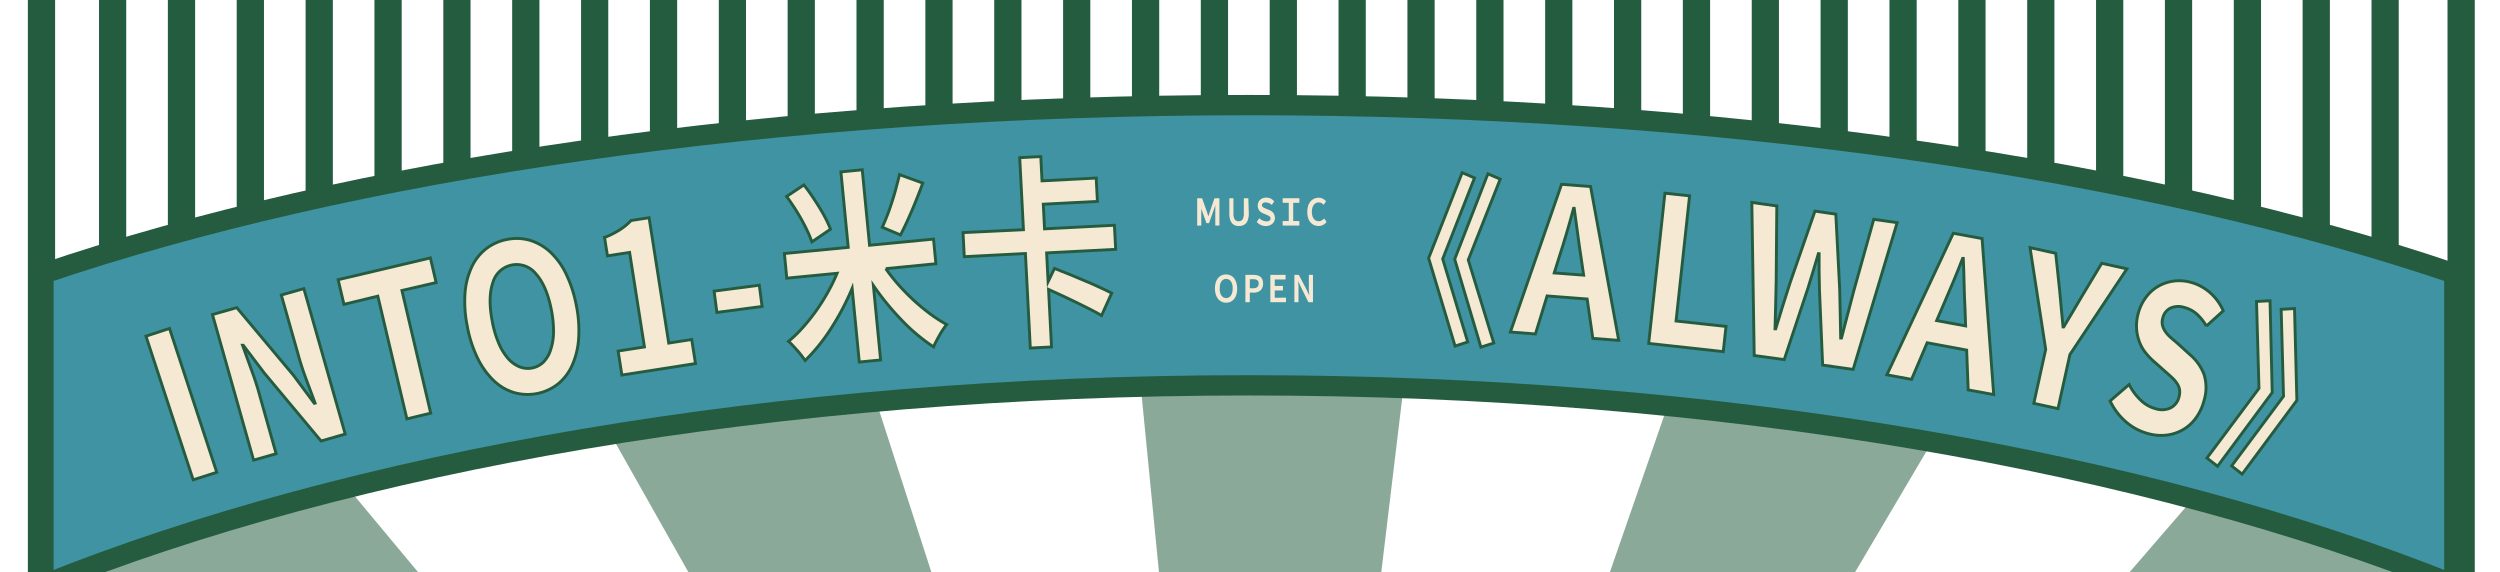 <svg id="圖層_1" data-name="圖層 1" xmlns="http://www.w3.org/2000/svg" xmlns:xlink="http://www.w3.org/1999/xlink" viewBox="0 0 608.24 139.25"><defs><style>.cls-1{fill:none;}.cls-2{fill:#245c3f;}.cls-3{clip-path:url(#clip-path);}.cls-4,.cls-7{fill:#f5e9d4;}.cls-5{opacity:0.53;}.cls-6{fill:#3f93a2;stroke-width:4.94px;}.cls-6,.cls-7{stroke:#255c3f;stroke-miterlimit:10;}.cls-7{stroke-width:0.71px;}</style><clipPath id="clip-path"><rect class="cls-1" x="10.17" width="589.02" height="144.87"/></clipPath></defs><rect class="cls-2" x="6.78" width="6.63" height="1523.02"/><rect class="cls-2" x="595.47" width="6.63" height="1523.02"/><g class="cls-3"><path class="cls-4" d="M98.37,53.2l12.92,4.39a46.36,46.36,0,0,0,8.45-4.53l4,4a46.76,46.76,0,0,1-4.84,3.13l5.69,1.91L122,67l-10.62-3.46c-1.17.42-2.39.8-3.66,1.17l2.89,1-.85,1.44H126.3v6H106.14L103.88,77h4.25V74.2h7.5V77h8.63V92.68H115.9l1.49-2.24V83.2h-1.76V95h-7.5V83.2h-1.72v9.48h-7V84.46l-3.66,6.12-5.11-5,7.68-12.37H92.13v-6h9.94l.86-1.35c-2,.42-4.11.7-6.24.93L94,61.88c2.85-.42,5.51-.84,8-1.4l-6.51-2.15Z"/><path class="cls-4" d="M137.77,60.67h4.75v-7.1h6.87v7.1h4.25v6.58h-4.16l5,9.47-2.93,7-2.17-5.18V95h-6.87V81l-2.44,7.19-4.79-4.39,7.23-16.51h-4.75Zm17.58,0h4.34v-7.1h6.92v7.1h4.7v6.58h-4.57l7.37,16.51-5,4.39-2.48-7.51V95h-6.92V80.73l-2.44,7.42-5-4,7.33-16.93h-4.21Z"/><path class="cls-4" d="M194.26,54.51h11.39V95.06h-5.6l1.08-1.82V82.18H200l-.41,12.88h-5.06l0-2.8-4.25,3.31-2.71-3.73q-1.22,1.89-2.71,3.78l-4.43-2.85A35.92,35.92,0,0,0,184.14,87l-3.39-4.71,1.49-16.89H181V58.75h1.86l.4-4.8,6,.37-.5,4.43h5.15c0,10.41-.09,18.9-3.11,26.83l3.84,5.84.18-9.24h-.91V76.44h1l.09-4.43h-.68V66.27h.81l.1-5.46h-.91ZM188,65.38l-1.49,13.76.41.66a61.34,61.34,0,0,0,1.85-14.42Zm12.16,11.06h1V72h-.86Zm.49-15.63-.18,5.46h.68V60.81Zm10.76,34.25V92h1.54c4.11,0,5.37-5,5.37-9.1,0-4.43-1.89-8.91-3-11.57l3.34-16.76h-12V95.06Zm0-27.21V60.9h1.27Zm0,17.41V74.06c1,2.38,2.08,5.55,2.08,7.6,0,.56,0,3.6-2,3.6Z"/><path class="cls-4" d="M238.5,60.67h7.78v-7.1h7.27v7.1h9.31v6.48h-8.72A85.41,85.41,0,0,0,257,77.09l3.75-2.75,3.16,5.46-4.52,3.5a69.61,69.61,0,0,0,4.3,8.77l-6.29,3.36a93.92,93.92,0,0,1-5-11.53v7.75l-12.25,3.5V83l-1.31,1.59-1.63-3.32V95h-6.87V76.39l-1.22,2.38-4.25-5L235.38,53l5.83,2.06-4,7.88V76.62l8.05-9.47H238.5Zm10.31,11.71-1.95,2.38V85.35l5.34-2A94.8,94.8,0,0,1,248.81,72.38Z"/><path class="cls-4" d="M272.12,75c0-2.94,1.22-4.2,4.16-4.2s4.16,1.26,4.16,4.2-1.31,4.2-4.16,4.2S272.12,77.93,272.12,75Z"/><path class="cls-4" d="M291.28,56.93h12.39V53.57h8v3.36h12.43v5.28H291.28ZM299,95V81.15h17.31V92.91L314.79,95h8.72V75.51H291.87V95Zm-3.3-21h23.87V63.7H295.71Zm4.57,18.57h14.78V82.6H300.28ZM303,69.63V68h9.13v1.59ZM306,88.38V86.75h3.39v1.63Z"/><g class="cls-5"><path class="cls-2" d="M306.23,740.08c-4.72,0-9.52,0-14.25-.12l14.08-354.15h0v-.05h0l0-.31-.07.09v-.09l.08-.08h0l.14-.14-.07-.07-.06,0v-.05h0l0,0h0v0h0l0,0,.06,0V385l-.06,0h.06v0l-.07,0,0,0h0v0h0v0h.2l0,.05h0l0,0,.14.07h-.07l-.09,0,0,.06h0l0,0h.1l0,0h-.05l0,0h0l.08.11,0-.13h-.08l0,0,.06,0h0l0,0h0l0-.07h0v0l.06,0-.06,0h.06v0l0,0h.07l.07.09h-.05v0l.15.05.06.07-.2-.1v.06L653.74,656.67a594.24,594.24,0,0,1-63.3,30.21L306.74,385.8l0-.06v0l-.07-.07h0l-.23-.41,0,.19h0l0,.28.18,0,.16.23,63,351.68C348.78,739.25,327.41,740.08,306.23,740.08Zm-.13-354.66.09.31.13-.38-.09-.1Zm.38-.22,0,0,0,0Zm0,0h0Zm0,0Zm-.39-.12Zm0,0h0l0,0h0Zm0,0Zm.35,0Zm-.34-.1,0,0,0,0Zm-91.87,350c-25.76-2.92-51.4-7.12-76.23-12.47L305.54,386.15,65.27,702.76a644.38,644.38,0,0,1-67.4-26.34L305.69,385.74l-.06.23.14-.27.1,0-.26.34Zm232.58-7L306.89,386.15,521,710.8A746.36,746.36,0,0,1,446.81,727.87ZM-62.85,644.06a477.61,477.61,0,0,1-53-37.76l421-220.93.06.08.21-.07.17-.19-.15,0,.22-.11h0l.09-.07-.24.06h0l.29-.07.05-.06.08,0h0l.06,0v0h0l-.08.13h-.06l-.08,0h0l-.21.18.31-.12v0h0l0,.08-.26.12Zm772.53-23.23L307.24,385.45a.83.83,0,0,0,.12-.17l-.5,0-.17-.12h0l.66.13v0l-.51-.12h.21l.4.17.23.05-.16,0L757.26,580A424.19,424.19,0,0,1,709.68,620.83Zm-869.71-57a329.08,329.08,0,0,1-34.51-46.35L304.34,385.39l-522.82,82.85a246.84,246.84,0,0,1-12.76-50.89l536.3-32.14,0,.06-.4.06ZM795.49,535,308.11,385.39,823.43,486.58A294.08,294.08,0,0,1,795.49,535Zm44.85-98.84L307.93,385.33l-.79-.24.41,0,0-.12H845.93A238.58,238.58,0,0,1,840.34,436.12ZM307.18,385.54h0Zm-1.2-.3v0l0,0Zm0,0,0-.05v0Zm0-.1h0V385h0l0,.11.05,0Zm.3,0h0l.06,0h0Zm-.93,0-.43,0s0,0,0-.1h.79Zm1,0Zm0,0,0,0h.05Zm.19,0,0,0h-.08l-.05-.05h0v0h0v0l-.05,0,0,0,.09,0h0l-.1,0,0,0v0h0v0h-.12l-.11,0h0l.11-.05h0l0,0v0h0v-.1l0,.05.06-.06-.09-.21v-.2h0l0,.13,0-.09-.18,0L271.32,30.54c11.56-.49,23.31-.73,34.91-.73,14.25,0,28.67.37,42.85,1.11L306.63,384l.27-.32,119.64-345a759.89,759.89,0,0,1,75.21,15.18L306.91,383.68,572.67,76.06a616.72,616.72,0,0,1,65.07,28.63L306.66,384.39l.24-.7-.3.5-.1.33,0,.11-.1,0,.11,0h0v.08l0-.08h.12l-.15.11v0l.07,0,0,0h0l0,0h0v0h0l0,.05,0,0,.08,0h0l-.07,0,.05,0,0,0v0l.11,0h.47l-.31.05.08,0-.1,0-.24,0h-.06Zm0-.05,0,0h0l0,0Zm0,0h0Zm0,0,.06,0h-.05Zm0,0h0l0,0h0Zm0,0h0Zm0,0,0,0h0Zm0-.09h0Zm.08,0h0Zm0,0h0Zm-.19-.06h0Zm.13-.59,0,.08.05-.07Zm-.12.84,0,0Zm-.15,0h0l0,0Zm0,0h0Zm-.08,0h0Zm-.17,0h0l-.05,0h-.1l-.13-.06.14,0h-.19l-.24-.12.38.05-.05-.05-.46-.14a.1.1,0,0,0,0,.05L-128.35,174.33A455.42,455.42,0,0,1-77.6,135.28l383,249.11-.11-.07.07,0,0,0,.06.05.4.18,0,.09-.36-.21.38.27h-.05l.07.06H306v0h0l0,.07h0l-.07,0v0h0Zm0-.05h0Zm.05-.05h0l0,0h0Zm0,0,0,0Zm-1,.09.3,0,.13,0Zm1.74,0,0,0h0Zm0,0,0,0h-.08l.11,0,.15-.15.44-.05a.84.84,0,0,0-.14-.19L695.74,139.12a445.77,445.77,0,0,1,49.86,39.56L307.48,384.54l.68-.08,478.2-161.8a308.35,308.35,0,0,1,30.73,47.58L308.52,384.41,837,320.28a240.7,240.7,0,0,1,8.58,51.13L307.16,384.8l.67-.23-.89.22h-.09Zm-1.65-.08-537.76-18.56A242.39,242.39,0,0,1-223,315.09L304.31,384.5-201.95,265.2a313.14,313.14,0,0,1,31.82-47.26L304.6,384.53l.5.07a.43.43,0,0,1,0,.07l-.2,0,.19.06S305,384.72,305,384.73Zm.92,0h0Zm0,0h0Zm.75-.13.13-.07,0,0Zm-.64-.09-.14-.27.16.19Zm1.12-.16Zm-1.48-.12L-18.81,101.43a624,624,0,0,1,65.72-28L305.6,383.88l.1.32Zm-.17-.66L118.24,52a762,762,0,0,1,75.52-14.43Z"/></g><polyline class="cls-2" points="30.71 0 30.71 69.63 24.09 69.63 24.09 0"/><polyline class="cls-2" points="47.47 0 47.47 69.63 40.84 69.63 40.84 0"/><polyline class="cls-2" points="64.22 0 64.22 69.63 57.59 69.63 57.59 0"/><polyline class="cls-2" points="80.98 0 80.98 69.63 74.35 69.63 74.35 0"/><polyline class="cls-2" points="97.73 0 97.73 69.63 91.1 69.63 91.1 0"/><polyline class="cls-2" points="114.48 0 114.48 69.63 107.86 69.63 107.86 0"/><polyline class="cls-2" points="131.24 0 131.24 69.63 124.61 69.63 124.61 0"/><polyline class="cls-2" points="147.99 0 147.99 69.63 141.37 69.63 141.37 0"/><polyline class="cls-2" points="164.75 0 164.75 69.63 158.12 69.63 158.12 0"/><polyline class="cls-2" points="181.5 0 181.5 69.63 174.88 69.63 174.88 0"/><polyline class="cls-2" points="198.25 0 198.25 69.63 191.63 69.63 191.63 0"/><polyline class="cls-2" points="215.01 0 215.01 69.63 208.38 69.63 208.38 0"/><polyline class="cls-2" points="231.76 0 231.76 69.63 225.14 69.63 225.14 0"/><polyline class="cls-2" points="248.52 0 248.52 69.63 241.89 69.63 241.89 0"/><polyline class="cls-2" points="265.27 0 265.27 69.63 258.65 69.63 258.65 0"/><polyline class="cls-2" points="282.03 0 282.03 69.63 275.4 69.63 275.4 0"/><polyline class="cls-2" points="298.78 0 298.78 69.63 292.15 69.63 292.15 0"/><polyline class="cls-2" points="315.54 0 315.54 69.63 308.91 69.63 308.91 0"/><polyline class="cls-2" points="332.29 0 332.29 69.63 325.66 69.63 325.66 0"/><polyline class="cls-2" points="349.04 0 349.04 69.63 342.42 69.63 342.42 0"/><polyline class="cls-2" points="365.8 0 365.8 69.63 359.17 69.63 359.17 0"/><polyline class="cls-2" points="382.55 0 382.55 69.63 375.93 69.63 375.93 0"/><polyline class="cls-2" points="399.31 0 399.31 69.63 392.68 69.63 392.68 0"/><polyline class="cls-2" points="416.06 0 416.06 69.63 409.43 69.63 409.43 0"/><polyline class="cls-2" points="432.81 0 432.81 69.63 426.19 69.63 426.19 0"/><polyline class="cls-2" points="449.57 0 449.57 69.63 442.94 69.63 442.94 0"/><polyline class="cls-2" points="466.32 0 466.32 69.63 459.7 69.63 459.7 0"/><polyline class="cls-2" points="483.08 0 483.08 69.63 476.45 69.63 476.45 0"/><polyline class="cls-2" points="499.83 0 499.83 69.63 493.21 69.63 493.21 0"/><polyline class="cls-2" points="516.59 0 516.59 69.63 509.96 69.63 509.96 0"/><polyline class="cls-2" points="533.34 0 533.34 69.63 526.71 69.63 526.71 0"/><polyline class="cls-2" points="550.1 0 550.1 69.63 543.47 69.63 543.47 0"/><polyline class="cls-2" points="566.85 0 566.85 69.63 560.22 69.63 560.22 0"/><polyline class="cls-2" points="583.6 0 583.6 69.63 576.98 69.63 576.98 0"/><path class="cls-6" d="M597.12,66.56V142.3c-74.51-30-178.38-48.55-293.27-48.55S85.07,112.34,10.57,142.3V66.57c74.5-25.3,178.38-41,293.28-41S522.61,41.27,597.12,66.56Z"/><path class="cls-7" d="M41.24,79.91l11.5,35L47,116.74,35.51,81.79Z"/><path class="cls-7" d="M59,84q1,2.82,2.18,6c.78,2.08,1.46,4.15,2,6.19l4,14.2-5.48,1.56L51.69,76.53l5.91-1.68L71.39,91.3l5.07,6.82.2-.05-2.22-5.94q-1.2-3.22-2-6.24l-4-14.11,5.48-1.56,10.07,35.39-5.88,1.68L64.28,90.73,59.18,84Z"/><path class="cls-7" d="M97.79,70.67l7,29.85L99,101.91,91.92,72.05l-8.24,2-1.41-6,22.44-5.3,1.4,6Z"/><path class="cls-7" d="M140.21,74.28a30.18,30.18,0,0,1,.57,8.07,18.92,18.92,0,0,1-1.56,6.48,12.38,12.38,0,0,1-3.44,4.57A12,12,0,0,1,125,95.49a12.31,12.31,0,0,1-4.93-2.94,19,19,0,0,1-3.87-5.42,30.06,30.06,0,0,1-2.5-7.69,30.07,30.07,0,0,1-.57-8A18.07,18.07,0,0,1,114.75,65a12.09,12.09,0,0,1,3.49-4.45,11.91,11.91,0,0,1,5.11-2.29,11.66,11.66,0,0,1,5.62.22,12.65,12.65,0,0,1,4.89,2.83,17.61,17.61,0,0,1,3.85,5.3A30.43,30.43,0,0,1,140.21,74.28Zm-20.43,4a25,25,0,0,0,1.52,5.12,13.73,13.73,0,0,0,2.21,3.7,7.5,7.5,0,0,0,2.77,2.09,5.43,5.43,0,0,0,6-1.16A7.53,7.53,0,0,0,134,85a13.78,13.78,0,0,0,.67-4.25,26.47,26.47,0,0,0-.52-5.32q-1.14-5.86-3.72-8.75a6,6,0,0,0-10.51,2.05Q118.64,72.41,119.78,78.26Z"/><path class="cls-7" d="M168.29,82.6l.92,5.85-17.91,2.8-.91-5.84,6.4-1-3.61-23-5.39.84-.7-4.47a22.57,22.57,0,0,0,3.69-1.86,14.63,14.63,0,0,0,2.76-2.27l4.38-.68,4.78,30.5Z"/><path class="cls-7" d="M184.73,69.39l.68,5.17-11,1.45-.67-5.18Z"/><path class="cls-7" d="M227.13,84.39A44.75,44.75,0,0,1,219.49,78a65.6,65.6,0,0,1-7-8.54l1.76,18.12-5.19.5-1.74-17.92a62.51,62.51,0,0,1-5.17,9.8,43.93,43.93,0,0,1-6.26,7.75L195,86.5c-.33-.43-.68-.86-1.05-1.27s-.73-.81-1.1-1.19a12.9,12.9,0,0,0-1-1,29.2,29.2,0,0,0,3.42-3.3,48.08,48.08,0,0,0,3.21-4,49.07,49.07,0,0,0,2.86-4.5,42.41,42.41,0,0,0,2.32-4.75l-12.24,1.19-.58-6,15.53-1.5-1.78-18.36,5.19-.51,1.78,18.36,15.56-1.5.58,6-12.2,1.19a43.88,43.88,0,0,0,3.24,4.08,52.26,52.26,0,0,0,3.7,3.74,48.87,48.87,0,0,0,3.93,3.24,35.79,35.79,0,0,0,3.95,2.54c-.27.32-.55.71-.85,1.15s-.59.92-.87,1.41-.55,1-.81,1.5A15.21,15.21,0,0,0,227.13,84.39ZM195.57,45c.65.8,1.3,1.67,1.93,2.61s1.25,1.88,1.83,2.82,1.11,1.87,1.58,2.79a27.8,27.8,0,0,1,1.15,2.54l-4.53,3.09a26.73,26.73,0,0,0-1.05-2.55c-.43-.93-.92-1.88-1.46-2.86s-1.13-1.95-1.76-2.92-1.25-1.88-1.88-2.72Zm28.93-.46c-.41,1.14-.85,2.29-1.31,3.45s-.92,2.29-1.39,3.38-.93,2.13-1.39,3.11-.91,1.87-1.32,2.68l-4.44-1.87c.41-.87.81-1.84,1.22-2.89s.78-2.15,1.15-3.29.71-2.26,1-3.39.59-2.21.82-3.23Z"/><path class="cls-7" d="M268,76.76c-.7-.43-1.57-.9-2.6-1.43s-2.14-1.08-3.31-1.65-2.36-1.14-3.58-1.71-2.34-1.09-3.4-1.56l.72,14-5.16.27-1.19-23-14.88.77-.3-5.86L249,55.89l-.91-17.53,5.13-.27.3,5.91,13.18-.68L267,49l-13.17.68.3,6,17-.88.31,5.86-16.8.87.36,7,1.55-3.22L260,66.67l3.82,1.6c1.28.53,2.49,1.06,3.65,1.6s2.14,1,3,1.44Z"/><path class="cls-7" d="M357.09,83.2l-3.08,1-6.43-21.4L355.74,42l3,1.29L351,63Zm6.34.26-3.13,1-6.38-21.4L362,42.29l3,1.29-7.78,19.66Z"/><path class="cls-7" d="M376.4,72l-2.83,9.25-6.1-.47,12.45-35.94,7.06.54,6.85,37.43-6.3-.48-1.38-9.58Zm1.74-5.6,7.15.54-.59-4.08q-.46-2.93-.86-6T383,50.69h-.16c-.53,2-1.09,4-1.68,6s-1.19,3.94-1.8,5.82Z"/><path class="cls-7" d="M419.93,79.42l-.67,6.13-18.14-2L405.07,47l6,.65-3.29,30.45Z"/><path class="cls-7" d="M442.4,61.71c-.41,1.35-.81,2.7-1.21,4.07s-.83,2.75-1.27,4.16l-5.83,17.55-7.3-1-.58-37.24,6.08.86-.15,18.11q-.09,3-.13,5.88T431.86,80l.16,0q.87-2.89,1.76-5.73l1.79-5.62,6-17.28,5.08.73.94,18.26c.05,1.92.1,3.87.13,5.87s.07,4,.11,6l.2,0q.75-2.91,1.5-5.77c.5-1.9,1-3.79,1.48-5.66l4.87-17.44,5.69.81L450.86,89.88l-7.42-1.06-.78-18.49c0-1.48-.07-2.93-.08-4.35s0-2.84,0-4.25Z"/><path class="cls-7" d="M468.87,83.39l-3.8,8.91-6-1.11,16.16-34.44,7,1.29L485.06,96l-6.21-1.14-.37-9.68ZM471.18,78l7.05,1.3-.15-4.12c-.1-2-.18-4-.22-6.11s-.11-4.16-.2-6.2l-.16,0q-1.11,2.88-2.31,5.76t-2.39,5.6Z"/><path class="cls-7" d="M503.6,86.26l-2.9,13.16-5.88-1.29L497.71,85,493.9,60.25l6.24,1.37,1,9.39c.13,1.46.25,2.87.38,4.24s.27,2.8.41,4.29l.16,0c.76-1.29,1.5-2.53,2.22-3.71s1.44-2.41,2.16-3.67l4.87-8.1,6.13,1.35Z"/><path class="cls-7" d="M536.23,97.46a12.26,12.26,0,0,1-1.81,4,10.22,10.22,0,0,1-3,2.9,10.52,10.52,0,0,1-4,1.46,11.58,11.58,0,0,1-4.74-.31,13.54,13.54,0,0,1-5.39-2.83,15.55,15.55,0,0,1-3.91-5.13l4.63-4a13.81,13.81,0,0,0,2.78,3.78,8.24,8.24,0,0,0,3.6,2.09,5,5,0,0,0,3.76-.21,4,4,0,0,0,2-2.67,4.26,4.26,0,0,0,.12-1.77,3.93,3.93,0,0,0-.58-1.43,7.85,7.85,0,0,0-1.12-1.35c-.46-.44-1-.91-1.55-1.4l-3.38-3a16.29,16.29,0,0,1-1.81-2A9.65,9.65,0,0,1,520.45,83a10.53,10.53,0,0,1-.63-3.07,11.28,11.28,0,0,1,.38-3.6A11.48,11.48,0,0,1,522,72.48a9.86,9.86,0,0,1,2.93-2.73,10.25,10.25,0,0,1,3.76-1.34,10.52,10.52,0,0,1,4.26.26,11.67,11.67,0,0,1,4.67,2.47,12.52,12.52,0,0,1,3.29,4.48l-4.11,3.71a11.9,11.9,0,0,0-2.32-2.92,7.43,7.43,0,0,0-3.11-1.63,4.71,4.71,0,0,0-3.33.19,3.6,3.6,0,0,0-1.86,2.47,3.35,3.35,0,0,0-.05,1.74,4.7,4.7,0,0,0,.67,1.46A7.64,7.64,0,0,0,528,82c.48.43,1,.88,1.55,1.33l3.31,3a11.88,11.88,0,0,1,3.35,4.7A10.66,10.66,0,0,1,536.23,97.46Z"/><path class="cls-7" d="M552.82,95.5l-13.3,17.94-2.58-2L549.6,94.48,549,73.35l3.29-.18Zm6,1.91-13.32,17.94-2.55-2,12.62-16.94L555,75.26l3.25-.19Z"/></g><path class="cls-4" d="M292.27,49.9c0,.16,0,.34,0,.52s0,.39,0,.58a5.78,5.78,0,0,1,0,.58c0,.2,0,.37,0,.53v2.77h-1V48.23h1.19l1.12,3.13c.07.2.13.41.2.63l.21.64h0l.21-.64c.07-.22.14-.43.2-.63l1.08-3.13h1.2v6.65h-1V52.11c0-.16,0-.33,0-.53a5.78,5.78,0,0,1,0-.58c0-.19,0-.39,0-.58s0-.36,0-.52h0l-.53,1.59-1,2.79h-.63l-1-2.79-.52-1.59Z"/><path class="cls-4" d="M303.83,51.9a5.23,5.23,0,0,1-.17,1.41,2.56,2.56,0,0,1-.47.95,1.85,1.85,0,0,1-.75.55,2.5,2.5,0,0,1-1,.18,2.45,2.45,0,0,1-1-.18,1.93,1.93,0,0,1-.73-.55,2.41,2.41,0,0,1-.46-.95,5.26,5.26,0,0,1-.16-1.41V48.23h1V52a3.06,3.06,0,0,0,.1.87,1.67,1.67,0,0,0,.26.57,1,1,0,0,0,.4.3,1.31,1.31,0,0,0,.5.09,1.39,1.39,0,0,0,.5-.09,1,1,0,0,0,.41-.3,1.67,1.67,0,0,0,.26-.57,3.06,3.06,0,0,0,.1-.87V48.23h1.09Z"/><path class="cls-4" d="M310.18,53a1.88,1.88,0,0,1-.59,1.41,2.09,2.09,0,0,1-.68.41A2.59,2.59,0,0,1,308,55a3.06,3.06,0,0,1-1.24-.26,3,3,0,0,1-1-.73l.62-.92a2.76,2.76,0,0,0,.37.31,2.13,2.13,0,0,0,.42.23,2.32,2.32,0,0,0,.44.16,1.72,1.72,0,0,0,.44.06,2.71,2.71,0,0,0,.41,0,1.1,1.1,0,0,0,.33-.14.73.73,0,0,0,.24-.22.57.57,0,0,0,.09-.32.66.66,0,0,0-.08-.32.78.78,0,0,0-.23-.25,1.69,1.69,0,0,0-.33-.19l-.4-.18-.78-.33a2.6,2.6,0,0,1-.46-.25,1.79,1.79,0,0,1-.41-.37,2.21,2.21,0,0,1-.3-.52A1.78,1.78,0,0,1,306,50a2,2,0,0,1,.16-.77,1.75,1.75,0,0,1,.42-.61,2,2,0,0,1,.66-.4,2.45,2.45,0,0,1,.83-.14,2.64,2.64,0,0,1,1.08.22A2.69,2.69,0,0,1,310,49l-.58.87a2.5,2.5,0,0,0-.66-.45,1.85,1.85,0,0,0-.78-.16,1.47,1.47,0,0,0-.36,0,.81.81,0,0,0-.3.13.63.63,0,0,0-.21.22.53.53,0,0,0-.08.31.49.49,0,0,0,.09.3.91.91,0,0,0,.24.24,1.36,1.36,0,0,0,.34.18l.39.16.77.32a2.22,2.22,0,0,1,.5.28,1.77,1.77,0,0,1,.68.9A2.3,2.3,0,0,1,310.18,53Z"/><path class="cls-4" d="M316.13,53.78v1.1h-4.06v-1.1h1.48V49.34h-1.48V48.23h4.06v1.11h-1.5v4.44Z"/><path class="cls-4" d="M322.75,54a2.77,2.77,0,0,1-.86.73,2.33,2.33,0,0,1-1.08.25,2.79,2.79,0,0,1-1.09-.22,2.43,2.43,0,0,1-.87-.65,3,3,0,0,1-.58-1.07,4.63,4.63,0,0,1-.21-1.46,5.07,5.07,0,0,1,.2-1.47,3.36,3.36,0,0,1,.57-1.08,2.52,2.52,0,0,1,.88-.68,2.57,2.57,0,0,1,1.11-.24,2.12,2.12,0,0,1,.57.07,2.53,2.53,0,0,1,.48.19,2.42,2.42,0,0,1,.41.27c.13.11.24.22.35.33l-.59.86a2.63,2.63,0,0,0-.54-.42,1.34,1.34,0,0,0-.66-.16,1.58,1.58,0,0,0-.69.15,1.52,1.52,0,0,0-.52.46,2,2,0,0,0-.34.72,3.9,3.9,0,0,0,0,1.92,2.4,2.4,0,0,0,.34.72,1.5,1.5,0,0,0,.53.45,1.58,1.58,0,0,0,.69.15,1.34,1.34,0,0,0,.73-.2,2.48,2.48,0,0,0,.59-.48Z"/><path class="cls-4" d="M301,70.17a5.38,5.38,0,0,1-.18,1.45,3.42,3.42,0,0,1-.54,1.1,2.43,2.43,0,0,1-2,.92,2.44,2.44,0,0,1-1.08-.24,2.53,2.53,0,0,1-.85-.68,3.45,3.45,0,0,1-.56-1.1,5.32,5.32,0,0,1,0-2.89,3.09,3.09,0,0,1,.55-1.07,2.36,2.36,0,0,1,.85-.66,2.7,2.7,0,0,1,2.18,0,2.28,2.28,0,0,1,.85.67,3.48,3.48,0,0,1,.55,1.07A4.85,4.85,0,0,1,301,70.17Zm-4.26,0a3.64,3.64,0,0,0,.11,1,2.38,2.38,0,0,0,.32.72,1.48,1.48,0,0,0,.5.47,1.4,1.4,0,0,0,1.3,0,1.48,1.48,0,0,0,.5-.47,2.16,2.16,0,0,0,.32-.72,3.64,3.64,0,0,0,.11-1,3.49,3.49,0,0,0-.11-1,2.11,2.11,0,0,0-.32-.71,1.32,1.32,0,0,0-.5-.44,1.4,1.4,0,0,0-1.3,0,1.4,1.4,0,0,0-.5.44,2.32,2.32,0,0,0-.32.71A3.49,3.49,0,0,0,296.78,70.17Z"/><path class="cls-4" d="M304.07,71.18v2.35H303V66.88h1.94a3.54,3.54,0,0,1,.95.11,2,2,0,0,1,.75.35,1.66,1.66,0,0,1,.49.64,2.62,2.62,0,0,1,.17,1,2.42,2.42,0,0,1-.18,1,1.82,1.82,0,0,1-.48.69,2.12,2.12,0,0,1-.74.4,3,3,0,0,1-.92.14Zm0-1.05h.82c.89,0,1.34-.39,1.34-1.16a.89.89,0,0,0-.36-.82,1.92,1.92,0,0,0-1-.22h-.79Z"/><path class="cls-4" d="M312.88,72.42v1.11h-3.81V66.88h3.71V68h-2.64v1.56h2v1.11h-2v1.77Z"/><path class="cls-4" d="M315.84,68.53c0,.36.05.75.08,1.15s0,.8,0,1.19v2.66h-1V66.88H316l1.82,3.47.72,1.52h0c0-.35-.07-.73-.1-1.15s0-.82,0-1.21V66.88h1v6.65h-1.1L316.59,70l-.71-1.5Z"/></svg>